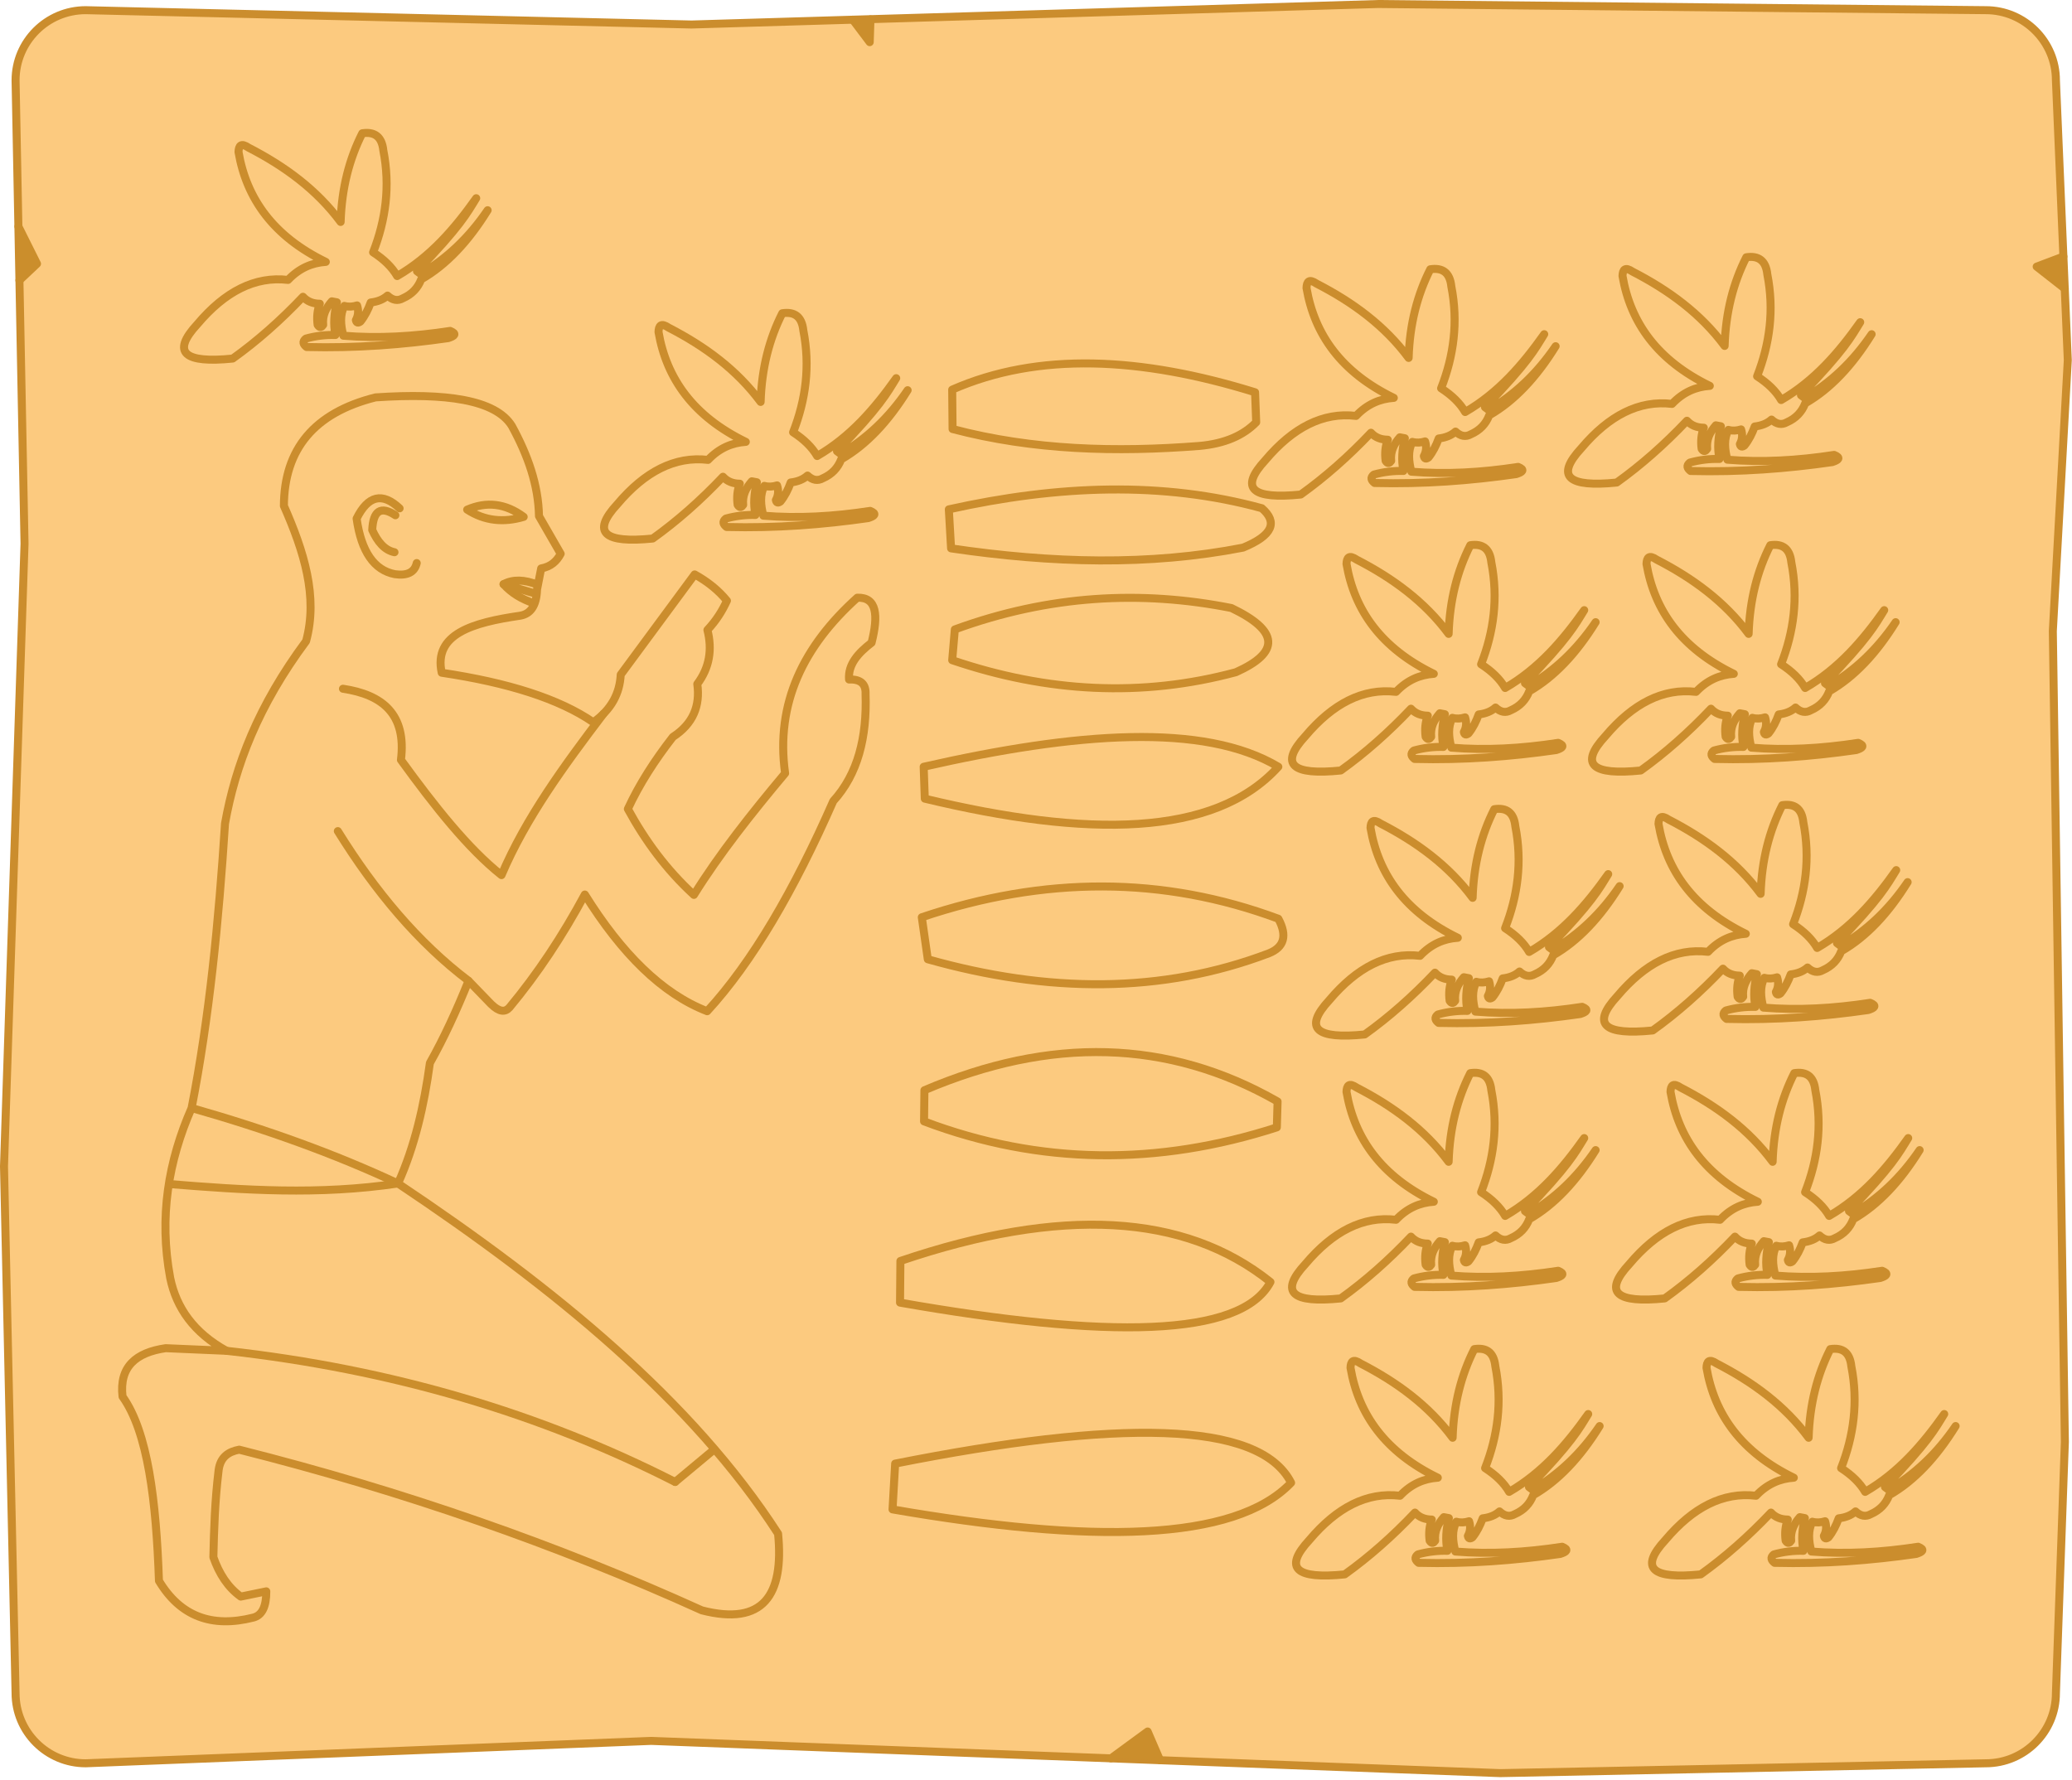 <?xml version="1.0" encoding="UTF-8" standalone="no"?><!DOCTYPE svg PUBLIC "-//W3C//DTD SVG 1.1//EN" "http://www.w3.org/Graphics/SVG/1.1/DTD/svg11.dtd"><svg width="100%" height="100%" viewBox="0 0 518 445" version="1.1" xmlns="http://www.w3.org/2000/svg" xmlns:xlink="http://www.w3.org/1999/xlink" xml:space="preserve" xmlns:serif="http://www.serif.com/" style="fill-rule:evenodd;clip-rule:evenodd;stroke-linecap:round;stroke-linejoin:round;stroke-miterlimit:1.5;"><path d="M513.981,20.077c0,-9.677 -7.857,-17.534 -17.534,-17.534l-151.896,-1.543l-171.662,5.127l-151.462,-3.584c-9.677,0 -17.534,7.857 -17.534,17.534l2.24,115.865l-5.133,155.688l2.893,131.722c0,9.677 7.857,17.534 17.534,17.534l141.362,-5.6l212.282,8.061l121.376,-2.461c9.677,0 17.534,-7.857 17.534,-17.534l2.239,-62.848l-3.013,-202.698l3.743,-67.75l-2.969,-69.979Z" style="fill:#fcca7f;stroke:#cb8d2d;stroke-width:2px;"/><path d="M4.6,56.63l4.654,9.317l-4.394,4.144" style="fill:#cb8e2c;stroke:#cb8e2c;stroke-width:2px;"/><path d="M277.738,439.651l9.172,-6.711l3.097,7.177" style="fill:#cb8e2c;stroke:#cb8e2c;stroke-width:2px;"/><path d="M515.851,64.142l-6.682,2.524l7.022,5.498" style="fill:#cb8e2c;stroke:#cb8e2c;stroke-width:2px;"/><path d="M213.196,4.923l4.234,5.618l0.184,-5.688" style="fill:#cb8e2c;stroke:#cb8e2c;stroke-width:2px;"/><g id="hives"><path d="M238.05,97.424c21.523,-9.46 47.162,-8.199 75.718,0.657l0.281,7.506c-3.192,3.265 -7.797,5.335 -14.168,5.911c-20.898,1.626 -41.57,1.097 -61.738,-4.222l-0.093,-9.852Z" style="fill:none;stroke:#cb8d2d;stroke-width:2px;"/><path d="M237.205,127.355c27.24,-6.064 53.499,-7.064 78.252,-0.281c4.043,3.505 2.726,6.799 -4.692,9.851c-23.395,4.58 -47.882,3.9 -72.997,0.188l-0.563,-9.758Z" style="fill:none;stroke:#cb8d2d;stroke-width:2px;"/><path d="M238.706,157.38c23.612,-8.635 46.614,-9.829 69.151,-5.348c11.934,5.725 12.219,11.07 1.126,16.044c-23.517,6.329 -47.166,5.074 -70.933,-3.003l0.656,-7.693Z" style="fill:none;stroke:#cb8d2d;stroke-width:2px;"/><path d="M230.919,191.72c38.089,-8.657 70.067,-11.114 88.666,0c-16.002,17.696 -47.83,17.711 -88.385,7.976l-0.281,-7.976Z" style="fill:none;stroke:#cb8d2d;stroke-width:2px;"/><path d="M230.45,229.345c30.597,-10.314 60.321,-10.333 89.135,0.375c2.293,4.265 1.428,7.105 -2.346,8.632c-26.837,10.207 -55.393,9.934 -85.288,1.501l-1.501,-10.508Z" style="fill:none;stroke:#cb8d2d;stroke-width:2px;"/><path d="M231.106,272.599c31.387,-13.413 60.871,-12.873 88.291,2.815l-0.187,6.474c-29.778,9.609 -59.19,9.457 -88.197,-1.501l0.093,-7.788Z" style="fill:none;stroke:#cb8d2d;stroke-width:2px;"/><path d="M225.101,315.29c40.05,-13.581 70.987,-11.996 92.514,5.255c-7.348,13.939 -40.936,14.247 -92.607,5.16l0.093,-10.415" style="fill:none;stroke:#cb8d2d;stroke-width:2px;"/><path d="M223.788,365.957c55.22,-10.972 91.007,-10.955 98.987,4.785c-14.155,14.869 -50.161,15.237 -99.644,6.662l0.657,-11.447Z" style="fill:none;stroke:#cb8d2d;stroke-width:2px;"/></g><path id="person" d="M70.974,126.483c0.064,-14.163 7.58,-23.285 22.907,-27.121c17.553,-1.183 30.02,0.563 34.086,7.147c3.98,7.28 6.638,14.74 6.78,22.54l5.423,9.419c-0.983,1.87 -2.474,3.226 -4.879,3.66l-1.032,5.254c-0.134,4.151 -1.673,6.137 -4.222,6.568c-11.835,1.715 -21.723,4.546 -19.61,14.261c16.494,2.461 29.347,6.496 37.906,12.386c4.522,-3.187 6.603,-7.23 6.849,-11.916l18.484,-25.052c3.218,1.78 5.935,3.947 8.069,6.568c-1.136,2.481 -2.637,4.931 -4.879,7.318c1.234,4.865 0.55,9.396 -2.533,13.511c0.766,5.484 -1.069,9.97 -6.099,13.23c-4.54,5.828 -8.392,11.811 -11.259,18.015c4.307,7.906 9.63,15.181 16.513,21.486c6.327,-10.172 14.331,-20.293 22.8,-30.4c-2.437,-17.542 4.612,-31.824 18.049,-43.911c4.926,-0.162 5.284,4.461 3.566,11.259c-3.357,2.582 -5.925,5.421 -5.63,9.195c2.996,-0.117 4.239,1.213 4.129,3.66c0.362,10.812 -1.922,19.978 -8.07,26.74c-9.778,22.251 -20.212,40.245 -31.525,52.543c-11.277,-4.353 -21.401,-14.435 -30.588,-29.18c-5.567,10.351 -11.816,19.806 -18.841,28.242c-1.088,1.234 -2.561,1.155 -4.598,-0.844l-5.63,-5.818c-2.998,7.459 -6.193,14.382 -9.664,20.548c-1.445,10.612 -3.778,20.805 -7.975,30.119c39.188,26.206 73.573,54.321 95.02,87.573c1.522,15.449 -3.752,23.077 -19.048,19.169c-36.259,-16.445 -74.785,-29.878 -115.67,-40.181c-2.703,0.504 -4.716,1.848 -5.147,5.118c-0.948,7.808 -1.148,14.806 -1.313,21.767c1.439,4.115 3.599,7.521 6.849,9.852l6.38,-1.313c0.015,3.765 -1.031,6.023 -3.284,6.568c-10.309,2.611 -18.227,-0.297 -23.55,-9.196c-0.684,-20.011 -2.777,-37.232 -9.102,-46.068c-0.863,-7.461 3.338,-11.031 10.791,-12.104l15.199,0.657c-8.17,-4.509 -12.536,-10.723 -14.074,-18.203c-2.837,-15.246 -0.455,-29.274 5.349,-42.503c4.424,-22.61 6.781,-46.603 8.35,-71.121c2.56,-14.452 8.285,-29.469 20.267,-45.6c3.048,-11.159 -0.54,-22.483 -5.544,-33.842Z" style="fill:none;"/><clipPath id="_clip1"><path id="person1" serif:id="person" d="M70.974,126.483c0.064,-14.163 7.58,-23.285 22.907,-27.121c17.553,-1.183 30.02,0.563 34.086,7.147c3.98,7.28 6.638,14.74 6.78,22.54l5.423,9.419c-0.983,1.87 -2.474,3.226 -4.879,3.66l-1.032,5.254c-0.134,4.151 -1.673,6.137 -4.222,6.568c-11.835,1.715 -21.723,4.546 -19.61,14.261c16.494,2.461 29.347,6.496 37.906,12.386c4.522,-3.187 6.603,-7.23 6.849,-11.916l18.484,-25.052c3.218,1.78 5.935,3.947 8.069,6.568c-1.136,2.481 -2.637,4.931 -4.879,7.318c1.234,4.865 0.55,9.396 -2.533,13.511c0.766,5.484 -1.069,9.97 -6.099,13.23c-4.54,5.828 -8.392,11.811 -11.259,18.015c4.307,7.906 9.63,15.181 16.513,21.486c6.327,-10.172 14.331,-20.293 22.8,-30.4c-2.437,-17.542 4.612,-31.824 18.049,-43.911c4.926,-0.162 5.284,4.461 3.566,11.259c-3.357,2.582 -5.925,5.421 -5.63,9.195c2.996,-0.117 4.239,1.213 4.129,3.66c0.362,10.812 -1.922,19.978 -8.07,26.74c-9.778,22.251 -20.212,40.245 -31.525,52.543c-11.277,-4.353 -21.401,-14.435 -30.588,-29.18c-5.567,10.351 -11.816,19.806 -18.841,28.242c-1.088,1.234 -2.561,1.155 -4.598,-0.844l-5.63,-5.818c-2.998,7.459 -6.193,14.382 -9.664,20.548c-1.445,10.612 -3.778,20.805 -7.975,30.119c39.188,26.206 73.573,54.321 95.02,87.573c1.522,15.449 -3.752,23.077 -19.048,19.169c-36.259,-16.445 -74.785,-29.878 -115.67,-40.181c-2.703,0.504 -4.716,1.848 -5.147,5.118c-0.948,7.808 -1.148,14.806 -1.313,21.767c1.439,4.115 3.599,7.521 6.849,9.852l6.38,-1.313c0.015,3.765 -1.031,6.023 -3.284,6.568c-10.309,2.611 -18.227,-0.297 -23.55,-9.196c-0.684,-20.011 -2.777,-37.232 -9.102,-46.068c-0.863,-7.461 3.338,-11.031 10.791,-12.104l15.199,0.657c-8.17,-4.509 -12.536,-10.723 -14.074,-18.203c-2.837,-15.246 -0.455,-29.274 5.349,-42.503c4.424,-22.61 6.781,-46.603 8.35,-71.121c2.56,-14.452 8.285,-29.469 20.267,-45.6c3.048,-11.159 -0.54,-22.483 -5.544,-33.842Z"/></clipPath><g clip-path="url(#_clip1)"><g id="clothes"><path d="M47.901,277.046c18.66,5.3 35.943,11.533 51.6,18.864" style="fill:none;stroke:#cb8e2c;stroke-width:2px;"/><path d="M168.79,370.542c-33.582,-17.084 -70.849,-28.209 -112.164,-32.79" style="fill:none;stroke:#cb8e2c;stroke-width:2px;"/><path d="M42.207,296.046c18.76,1.517 37.567,2.819 57.294,-0.136" style="fill:none;stroke:#cb8e2c;stroke-width:2px;"/><path d="M178.645,362.331l-9.855,8.211" style="fill:none;stroke:#cb8e2c;stroke-width:2px;"/></g><g id="ear"><path d="M99.899,127.104c-4.289,-4.049 -7.877,-3.236 -10.747,2.555c1.179,8.312 4.388,12.897 9.545,13.904c3.089,0.445 4.953,-0.444 5.486,-2.781" style="fill:none;stroke:#cb8e2c;stroke-width:2px;"/><path d="M98.847,128.833c-3.685,-2.429 -5.567,-1.103 -5.787,3.682c1.314,2.921 3.036,5.037 5.562,5.562" style="fill:none;stroke:#cb8e2c;stroke-width:2px;"/></g><g id="mouth"><path d="M134.483,146.241c-3.363,-1.354 -6.242,-1.446 -8.598,-0.171l8.297,2.451" style="fill:none;stroke:#cb8e2c;stroke-width:2px;"/><path d="M133.647,150.898c-3.237,-1.062 -5.843,-2.657 -7.762,-4.828" style="fill:none;stroke:#cb8e2c;stroke-width:2px;"/></g><path id="eye" d="M130.921,129.235c-4.624,-3.442 -9.339,-3.88 -14.13,-1.804c4.38,2.841 9.112,3.294 14.13,1.804" style="fill:none;stroke:#cb8e2c;stroke-width:2px;"/></g><path id="person2" serif:id="person" d="M70.974,126.483c0.064,-14.163 7.58,-23.285 22.907,-27.121c17.553,-1.183 30.02,0.563 34.086,7.147c3.98,7.28 6.638,14.74 6.78,22.54l5.423,9.419c-0.983,1.87 -2.474,3.226 -4.879,3.66l-1.032,5.254c-0.134,4.151 -1.673,6.137 -4.222,6.568c-11.835,1.715 -21.723,4.546 -19.61,14.261c16.494,2.461 29.347,6.496 37.906,12.386c4.522,-3.187 6.603,-7.23 6.849,-11.916l18.484,-25.052c3.218,1.78 5.935,3.947 8.069,6.568c-1.136,2.481 -2.637,4.931 -4.879,7.318c1.234,4.865 0.55,9.396 -2.533,13.511c0.766,5.484 -1.069,9.97 -6.099,13.23c-4.54,5.828 -8.392,11.811 -11.259,18.015c4.307,7.906 9.63,15.181 16.513,21.486c6.327,-10.172 14.331,-20.293 22.8,-30.4c-2.437,-17.542 4.612,-31.824 18.049,-43.911c4.926,-0.162 5.284,4.461 3.566,11.259c-3.357,2.582 -5.925,5.421 -5.63,9.195c2.996,-0.117 4.239,1.213 4.129,3.66c0.362,10.812 -1.922,19.978 -8.07,26.74c-9.778,22.251 -20.212,40.245 -31.525,52.543c-11.277,-4.353 -21.401,-14.435 -30.588,-29.18c-5.567,10.351 -11.816,19.806 -18.841,28.242c-1.088,1.234 -2.561,1.155 -4.598,-0.844l-5.63,-5.818c-2.998,7.459 -6.193,14.382 -9.664,20.548c-1.445,10.612 -3.778,20.805 -7.975,30.119c39.188,26.206 73.573,54.321 95.02,87.573c1.522,15.449 -3.752,23.077 -19.048,19.169c-36.259,-16.445 -74.785,-29.878 -115.67,-40.181c-2.703,0.504 -4.716,1.848 -5.147,5.118c-0.948,7.808 -1.148,14.806 -1.313,21.767c1.439,4.115 3.599,7.521 6.849,9.852l6.38,-1.313c0.015,3.765 -1.031,6.023 -3.284,6.568c-10.309,2.611 -18.227,-0.297 -23.55,-9.196c-0.684,-20.011 -2.777,-37.232 -9.102,-46.068c-0.863,-7.461 3.338,-11.031 10.791,-12.104l15.199,0.657c-8.17,-4.509 -12.536,-10.723 -14.074,-18.203c-2.837,-15.246 -0.455,-29.274 5.349,-42.503c4.424,-22.61 6.781,-46.603 8.35,-71.121c2.56,-14.452 8.285,-29.469 20.267,-45.6c3.048,-11.159 -0.54,-22.483 -5.544,-33.842Z" style="fill:none;stroke:#cb8d2d;stroke-width:2px;"/><path d="M84.456,207.806c9.359,15.084 20.069,27.877 32.684,37.437" style="fill:none;stroke:#cb8e2c;stroke-width:2px;"/><path d="M150.884,178.458c-9.832,12.952 -19.398,26.004 -25.51,40.357c-8.342,-6.614 -16.734,-17.217 -25.138,-28.807c1.424,-11.477 -4.642,-16.317 -14.496,-17.798" style="fill:none;stroke:#cb8e2c;stroke-width:2px;"/><g id="bees"><path id="bee" d="M85.158,55.496c0.261,-8.491 2.187,-15.795 5.412,-22.171c2.997,-0.451 4.895,0.76 5.261,4.284c1.748,8.911 0.616,17.359 -2.556,25.478c2.714,1.751 4.738,3.724 6.013,5.937c8.286,-4.796 14.348,-11.81 19.766,-19.465c-2.338,3.807 -3.888,6.922 -14.806,18.263l0.902,0.676c6.438,-3.763 12.054,-9.02 16.76,-15.933c-4.844,7.85 -10.35,13.704 -16.61,17.286c-0.824,2.157 -2.332,3.751 -4.584,4.735c-1.268,0.722 -2.546,0.527 -3.833,-0.676c-1.063,0.959 -2.476,1.524 -4.209,1.728c-0.639,1.773 -1.462,3.386 -2.562,4.757c-0.587,0.429 -0.992,0.372 -1.143,-0.361c0.635,-1.158 0.718,-2.383 0.301,-3.667c-1.064,0.333 -2.126,0.413 -3.187,0.12c-1.125,2.214 -0.947,4.766 -0.24,7.456c8.634,0.714 17.558,0.206 26.696,-1.203c1.784,0.722 1.121,1.292 -0.481,1.804c-11.304,1.626 -23.013,2.537 -35.414,2.224c-0.799,-0.637 -1.166,-1.312 -0.181,-2.104c2.461,-0.681 4.926,-0.97 7.396,-0.902c-0.541,-2.726 -0.325,-5.451 0.361,-8.177l-1.263,-0.24c-1.468,1.673 -2.403,3.554 -2.165,5.892c-0.396,0.573 -0.823,0.872 -1.382,0c-0.261,-1.924 -0.081,-3.688 0.541,-5.291c-1.691,-0.011 -3.119,-0.541 -4.209,-1.744c-5.611,5.922 -11.459,11.087 -17.557,15.452c-12.029,1.223 -15.486,-1.413 -8.838,-8.598c6.883,-8.161 14.409,-12.045 22.667,-11.063c2.793,-2.952 5.981,-4.284 9.44,-4.509c-13.111,-6.367 -19.823,-15.795 -21.826,-27.477c0.051,-1.598 0.623,-2.38 2.526,-1.082c9.022,4.644 17.006,10.475 23.004,18.571Z" style="fill:none;stroke:#cb8d2d;stroke-width:2px;"/><path id="bee1" serif:id="bee" d="M190.158,100.496c0.261,-8.491 2.187,-15.795 5.412,-22.171c2.997,-0.451 4.895,0.76 5.261,4.284c1.748,8.911 0.616,17.359 -2.556,25.478c2.714,1.751 4.738,3.724 6.013,5.937c8.286,-4.796 14.348,-11.81 19.766,-19.465c-2.338,3.807 -3.888,6.922 -14.806,18.263l0.902,0.676c6.438,-3.763 12.054,-9.02 16.76,-15.933c-4.844,7.85 -10.35,13.704 -16.61,17.286c-0.824,2.157 -2.332,3.751 -4.584,4.735c-1.268,0.722 -2.546,0.527 -3.833,-0.676c-1.063,0.959 -2.476,1.524 -4.209,1.728c-0.639,1.773 -1.462,3.386 -2.562,4.757c-0.587,0.429 -0.992,0.372 -1.143,-0.361c0.635,-1.158 0.718,-2.383 0.301,-3.667c-1.064,0.333 -2.126,0.413 -3.187,0.12c-1.125,2.214 -0.947,4.766 -0.24,7.456c8.634,0.714 17.558,0.206 26.696,-1.203c1.784,0.722 1.121,1.292 -0.481,1.804c-11.304,1.626 -23.013,2.537 -35.414,2.224c-0.799,-0.637 -1.166,-1.312 -0.181,-2.104c2.461,-0.681 4.926,-0.97 7.396,-0.902c-0.541,-2.726 -0.325,-5.451 0.361,-8.177l-1.263,-0.24c-1.468,1.673 -2.403,3.554 -2.165,5.892c-0.396,0.573 -0.823,0.872 -1.382,0c-0.261,-1.924 -0.081,-3.688 0.541,-5.291c-1.691,-0.011 -3.119,-0.541 -4.209,-1.744c-5.611,5.922 -11.459,11.087 -17.557,15.452c-12.029,1.223 -15.486,-1.413 -8.838,-8.598c6.883,-8.161 14.409,-12.045 22.667,-11.063c2.793,-2.952 5.981,-4.284 9.44,-4.509c-13.111,-6.367 -19.823,-15.795 -21.826,-27.477c0.051,-1.598 0.623,-2.38 2.526,-1.082c9.022,4.644 17.006,10.475 23.004,18.571Z" style="fill:none;stroke:#cb8d2d;stroke-width:2px;"/><path id="bee2" serif:id="bee" d="M352.158,89.496c0.261,-8.491 2.187,-15.795 5.412,-22.171c2.997,-0.451 4.895,0.76 5.261,4.284c1.748,8.911 0.616,17.359 -2.556,25.478c2.714,1.751 4.738,3.724 6.013,5.937c8.286,-4.796 14.348,-11.81 19.766,-19.465c-2.338,3.807 -3.888,6.922 -14.806,18.263l0.902,0.676c6.438,-3.763 12.054,-9.02 16.76,-15.933c-4.844,7.85 -10.35,13.704 -16.61,17.286c-0.824,2.157 -2.332,3.751 -4.584,4.735c-1.268,0.722 -2.546,0.527 -3.833,-0.676c-1.063,0.959 -2.476,1.524 -4.209,1.728c-0.639,1.773 -1.462,3.386 -2.562,4.757c-0.587,0.429 -0.992,0.372 -1.143,-0.361c0.635,-1.158 0.718,-2.383 0.301,-3.667c-1.064,0.333 -2.126,0.413 -3.187,0.12c-1.125,2.214 -0.947,4.766 -0.24,7.456c8.634,0.714 17.558,0.206 26.696,-1.203c1.784,0.722 1.121,1.292 -0.481,1.804c-11.304,1.626 -23.013,2.537 -35.414,2.224c-0.799,-0.637 -1.166,-1.312 -0.181,-2.104c2.461,-0.681 4.926,-0.97 7.396,-0.902c-0.541,-2.726 -0.325,-5.451 0.361,-8.177l-1.263,-0.24c-1.468,1.673 -2.403,3.554 -2.165,5.892c-0.396,0.573 -0.823,0.872 -1.382,0c-0.261,-1.924 -0.081,-3.688 0.541,-5.291c-1.691,-0.011 -3.119,-0.541 -4.209,-1.744c-5.611,5.922 -11.459,11.087 -17.557,15.452c-12.029,1.223 -15.486,-1.413 -8.838,-8.598c6.883,-8.161 14.409,-12.045 22.667,-11.063c2.793,-2.952 5.981,-4.284 9.44,-4.509c-13.111,-6.367 -19.823,-15.795 -21.826,-27.477c0.051,-1.598 0.623,-2.38 2.526,-1.082c9.022,4.644 17.006,10.475 23.004,18.571Z" style="fill:none;stroke:#cb8d2d;stroke-width:2px;"/><path id="bee3" serif:id="bee" d="M431.158,86.496c0.261,-8.491 2.187,-15.795 5.412,-22.171c2.997,-0.451 4.895,0.76 5.261,4.284c1.748,8.911 0.616,17.359 -2.556,25.478c2.714,1.751 4.738,3.724 6.013,5.937c8.286,-4.796 14.348,-11.81 19.766,-19.465c-2.338,3.807 -3.888,6.922 -14.806,18.263l0.902,0.676c6.438,-3.763 12.054,-9.02 16.76,-15.933c-4.844,7.85 -10.35,13.704 -16.61,17.286c-0.824,2.157 -2.332,3.751 -4.584,4.735c-1.268,0.722 -2.546,0.527 -3.833,-0.676c-1.063,0.959 -2.476,1.524 -4.209,1.728c-0.639,1.773 -1.462,3.386 -2.562,4.757c-0.587,0.429 -0.992,0.372 -1.143,-0.361c0.635,-1.158 0.718,-2.383 0.301,-3.667c-1.064,0.333 -2.126,0.413 -3.187,0.12c-1.125,2.214 -0.947,4.766 -0.24,7.456c8.634,0.714 17.558,0.206 26.696,-1.203c1.784,0.722 1.121,1.292 -0.481,1.804c-11.304,1.626 -23.013,2.537 -35.414,2.224c-0.799,-0.637 -1.166,-1.312 -0.181,-2.104c2.461,-0.681 4.926,-0.97 7.396,-0.902c-0.541,-2.726 -0.325,-5.451 0.361,-8.177l-1.263,-0.24c-1.468,1.673 -2.403,3.554 -2.165,5.892c-0.396,0.573 -0.823,0.872 -1.382,0c-0.261,-1.924 -0.081,-3.688 0.541,-5.291c-1.691,-0.011 -3.119,-0.541 -4.209,-1.744c-5.611,5.922 -11.459,11.087 -17.557,15.452c-12.029,1.223 -15.486,-1.413 -8.838,-8.598c6.883,-8.161 14.409,-12.045 22.667,-11.063c2.793,-2.952 5.981,-4.284 9.44,-4.509c-13.111,-6.367 -19.823,-15.795 -21.826,-27.477c0.051,-1.598 0.623,-2.38 2.526,-1.082c9.022,4.644 17.006,10.475 23.004,18.571Z" style="fill:none;stroke:#cb8d2d;stroke-width:2px;"/><path id="bee4" serif:id="bee" d="M362.158,158.496c0.261,-8.491 2.187,-15.795 5.412,-22.171c2.997,-0.451 4.895,0.76 5.261,4.284c1.748,8.911 0.616,17.359 -2.556,25.478c2.714,1.751 4.738,3.724 6.013,5.937c8.286,-4.796 14.348,-11.81 19.766,-19.465c-2.338,3.807 -3.888,6.922 -14.806,18.263l0.902,0.676c6.438,-3.763 12.054,-9.02 16.76,-15.933c-4.844,7.85 -10.35,13.704 -16.61,17.286c-0.824,2.157 -2.332,3.751 -4.584,4.735c-1.268,0.722 -2.546,0.527 -3.833,-0.676c-1.063,0.959 -2.476,1.524 -4.209,1.728c-0.639,1.773 -1.462,3.386 -2.562,4.757c-0.587,0.429 -0.992,0.372 -1.143,-0.361c0.635,-1.158 0.718,-2.383 0.301,-3.667c-1.064,0.333 -2.126,0.413 -3.187,0.12c-1.125,2.214 -0.947,4.766 -0.24,7.456c8.634,0.714 17.558,0.206 26.696,-1.203c1.784,0.722 1.121,1.292 -0.481,1.804c-11.304,1.626 -23.013,2.537 -35.414,2.224c-0.799,-0.637 -1.166,-1.312 -0.181,-2.104c2.461,-0.681 4.926,-0.97 7.396,-0.902c-0.541,-2.726 -0.325,-5.451 0.361,-8.177l-1.263,-0.24c-1.468,1.673 -2.403,3.554 -2.165,5.892c-0.396,0.573 -0.823,0.872 -1.382,0c-0.261,-1.924 -0.081,-3.688 0.541,-5.291c-1.691,-0.011 -3.119,-0.541 -4.209,-1.744c-5.611,5.922 -11.459,11.087 -17.557,15.452c-12.029,1.223 -15.486,-1.413 -8.838,-8.598c6.883,-8.161 14.409,-12.045 22.667,-11.063c2.793,-2.952 5.981,-4.284 9.44,-4.509c-13.111,-6.367 -19.823,-15.795 -21.826,-27.477c0.051,-1.598 0.623,-2.38 2.526,-1.082c9.022,4.644 17.006,10.475 23.004,18.571Z" style="fill:none;stroke:#cb8d2d;stroke-width:2px;"/><path id="bee5" serif:id="bee" d="M437.158,158.496c0.261,-8.491 2.187,-15.795 5.412,-22.171c2.997,-0.451 4.895,0.76 5.261,4.284c1.748,8.911 0.616,17.359 -2.556,25.478c2.714,1.751 4.738,3.724 6.013,5.937c8.286,-4.796 14.348,-11.81 19.766,-19.465c-2.338,3.807 -3.888,6.922 -14.806,18.263l0.902,0.676c6.438,-3.763 12.054,-9.02 16.76,-15.933c-4.844,7.85 -10.35,13.704 -16.61,17.286c-0.824,2.157 -2.332,3.751 -4.584,4.735c-1.268,0.722 -2.546,0.527 -3.833,-0.676c-1.063,0.959 -2.476,1.524 -4.209,1.728c-0.639,1.773 -1.462,3.386 -2.562,4.757c-0.587,0.429 -0.992,0.372 -1.143,-0.361c0.635,-1.158 0.718,-2.383 0.301,-3.667c-1.064,0.333 -2.126,0.413 -3.187,0.12c-1.125,2.214 -0.947,4.766 -0.24,7.456c8.634,0.714 17.558,0.206 26.696,-1.203c1.784,0.722 1.121,1.292 -0.481,1.804c-11.304,1.626 -23.013,2.537 -35.414,2.224c-0.799,-0.637 -1.166,-1.312 -0.181,-2.104c2.461,-0.681 4.926,-0.97 7.396,-0.902c-0.541,-2.726 -0.325,-5.451 0.361,-8.177l-1.263,-0.24c-1.468,1.673 -2.403,3.554 -2.165,5.892c-0.396,0.573 -0.823,0.872 -1.382,0c-0.261,-1.924 -0.081,-3.688 0.541,-5.291c-1.691,-0.011 -3.119,-0.541 -4.209,-1.744c-5.611,5.922 -11.459,11.087 -17.557,15.452c-12.029,1.223 -15.486,-1.413 -8.838,-8.598c6.883,-8.161 14.409,-12.045 22.667,-11.063c2.793,-2.952 5.981,-4.284 9.44,-4.509c-13.111,-6.367 -19.823,-15.795 -21.826,-27.477c0.051,-1.598 0.623,-2.38 2.526,-1.082c9.022,4.644 17.006,10.475 23.004,18.571Z" style="fill:none;stroke:#cb8d2d;stroke-width:2px;"/><path id="bee6" serif:id="bee" d="M368.158,224.496c0.261,-8.491 2.187,-15.795 5.412,-22.171c2.997,-0.451 4.895,0.76 5.261,4.284c1.748,8.911 0.616,17.359 -2.556,25.478c2.714,1.751 4.738,3.724 6.013,5.937c8.286,-4.796 14.348,-11.81 19.766,-19.465c-2.338,3.807 -3.888,6.922 -14.806,18.263l0.902,0.676c6.438,-3.763 12.054,-9.02 16.76,-15.933c-4.844,7.85 -10.35,13.704 -16.61,17.286c-0.824,2.157 -2.332,3.751 -4.584,4.735c-1.268,0.722 -2.546,0.527 -3.833,-0.676c-1.063,0.959 -2.476,1.524 -4.209,1.728c-0.639,1.773 -1.462,3.386 -2.562,4.757c-0.587,0.429 -0.992,0.372 -1.143,-0.361c0.635,-1.158 0.718,-2.383 0.301,-3.667c-1.064,0.333 -2.126,0.413 -3.187,0.12c-1.125,2.214 -0.947,4.766 -0.24,7.456c8.634,0.714 17.558,0.206 26.696,-1.203c1.784,0.722 1.121,1.292 -0.481,1.804c-11.304,1.626 -23.013,2.537 -35.414,2.224c-0.799,-0.637 -1.166,-1.312 -0.181,-2.104c2.461,-0.681 4.926,-0.97 7.396,-0.902c-0.541,-2.726 -0.325,-5.451 0.361,-8.177l-1.263,-0.24c-1.468,1.673 -2.403,3.554 -2.165,5.892c-0.396,0.573 -0.823,0.872 -1.382,0c-0.261,-1.924 -0.081,-3.688 0.541,-5.291c-1.691,-0.011 -3.119,-0.541 -4.209,-1.744c-5.611,5.922 -11.459,11.087 -17.557,15.452c-12.029,1.223 -15.486,-1.413 -8.838,-8.598c6.883,-8.161 14.409,-12.045 22.667,-11.063c2.793,-2.952 5.981,-4.284 9.44,-4.509c-13.111,-6.367 -19.823,-15.795 -21.826,-27.477c0.051,-1.598 0.623,-2.38 2.526,-1.082c9.022,4.644 17.006,10.475 23.004,18.571Z" style="fill:none;stroke:#cb8d2d;stroke-width:2px;"/><path id="bee7" serif:id="bee" d="M440.158,223.496c0.261,-8.491 2.187,-15.795 5.412,-22.171c2.997,-0.451 4.895,0.76 5.261,4.284c1.748,8.911 0.616,17.359 -2.556,25.478c2.714,1.751 4.738,3.724 6.013,5.937c8.286,-4.796 14.348,-11.81 19.766,-19.465c-2.338,3.807 -3.888,6.922 -14.806,18.263l0.902,0.676c6.438,-3.763 12.054,-9.02 16.76,-15.933c-4.844,7.85 -10.35,13.704 -16.61,17.286c-0.824,2.157 -2.332,3.751 -4.584,4.735c-1.268,0.722 -2.546,0.527 -3.833,-0.676c-1.063,0.959 -2.476,1.524 -4.209,1.728c-0.639,1.773 -1.462,3.386 -2.562,4.757c-0.587,0.429 -0.992,0.372 -1.143,-0.361c0.635,-1.158 0.718,-2.383 0.301,-3.667c-1.064,0.333 -2.126,0.413 -3.187,0.12c-1.125,2.214 -0.947,4.766 -0.24,7.456c8.634,0.714 17.558,0.206 26.696,-1.203c1.784,0.722 1.121,1.292 -0.481,1.804c-11.304,1.626 -23.013,2.537 -35.414,2.224c-0.799,-0.637 -1.166,-1.312 -0.181,-2.104c2.461,-0.681 4.926,-0.97 7.396,-0.902c-0.541,-2.726 -0.325,-5.451 0.361,-8.177l-1.263,-0.24c-1.468,1.673 -2.403,3.554 -2.165,5.892c-0.396,0.573 -0.823,0.872 -1.382,0c-0.261,-1.924 -0.081,-3.688 0.541,-5.291c-1.691,-0.011 -3.119,-0.541 -4.209,-1.744c-5.611,5.922 -11.459,11.087 -17.557,15.452c-12.029,1.223 -15.486,-1.413 -8.838,-8.598c6.883,-8.161 14.409,-12.045 22.667,-11.063c2.793,-2.952 5.981,-4.284 9.44,-4.509c-13.111,-6.367 -19.823,-15.795 -21.826,-27.477c0.051,-1.598 0.623,-2.38 2.526,-1.082c9.022,4.644 17.006,10.475 23.004,18.571Z" style="fill:none;stroke:#cb8d2d;stroke-width:2px;"/><path id="bee8" serif:id="bee" d="M443.158,290.496c0.261,-8.491 2.187,-15.795 5.412,-22.171c2.997,-0.451 4.895,0.76 5.261,4.284c1.748,8.911 0.616,17.359 -2.556,25.478c2.714,1.751 4.738,3.724 6.013,5.937c8.286,-4.796 14.348,-11.81 19.766,-19.465c-2.338,3.807 -3.888,6.922 -14.806,18.263l0.902,0.676c6.438,-3.763 12.054,-9.02 16.76,-15.933c-4.844,7.85 -10.35,13.704 -16.61,17.286c-0.824,2.157 -2.332,3.751 -4.584,4.735c-1.268,0.722 -2.546,0.527 -3.833,-0.676c-1.063,0.959 -2.476,1.524 -4.209,1.728c-0.639,1.773 -1.462,3.386 -2.562,4.757c-0.587,0.429 -0.992,0.372 -1.143,-0.361c0.635,-1.158 0.718,-2.383 0.301,-3.667c-1.064,0.333 -2.126,0.413 -3.187,0.12c-1.125,2.214 -0.947,4.766 -0.24,7.456c8.634,0.714 17.558,0.206 26.696,-1.203c1.784,0.722 1.121,1.292 -0.481,1.804c-11.304,1.626 -23.013,2.537 -35.414,2.224c-0.799,-0.637 -1.166,-1.312 -0.181,-2.104c2.461,-0.681 4.926,-0.97 7.396,-0.902c-0.541,-2.726 -0.325,-5.451 0.361,-8.177l-1.263,-0.24c-1.468,1.673 -2.403,3.554 -2.165,5.892c-0.396,0.573 -0.823,0.872 -1.382,0c-0.261,-1.924 -0.081,-3.688 0.541,-5.291c-1.691,-0.011 -3.119,-0.541 -4.209,-1.744c-5.611,5.922 -11.459,11.087 -17.557,15.452c-12.029,1.223 -15.486,-1.413 -8.838,-8.598c6.883,-8.161 14.409,-12.045 22.667,-11.063c2.793,-2.952 5.981,-4.284 9.44,-4.509c-13.111,-6.367 -19.823,-15.795 -21.826,-27.477c0.051,-1.598 0.623,-2.38 2.526,-1.082c9.022,4.644 17.006,10.475 23.004,18.571Z" style="fill:none;stroke:#cb8d2d;stroke-width:2px;"/><path id="bee9" serif:id="bee" d="M362.158,290.496c0.261,-8.491 2.187,-15.795 5.412,-22.171c2.997,-0.451 4.895,0.76 5.261,4.284c1.748,8.911 0.616,17.359 -2.556,25.478c2.714,1.751 4.738,3.724 6.013,5.937c8.286,-4.796 14.348,-11.81 19.766,-19.465c-2.338,3.807 -3.888,6.922 -14.806,18.263l0.902,0.676c6.438,-3.763 12.054,-9.02 16.76,-15.933c-4.844,7.85 -10.35,13.704 -16.61,17.286c-0.824,2.157 -2.332,3.751 -4.584,4.735c-1.268,0.722 -2.546,0.527 -3.833,-0.676c-1.063,0.959 -2.476,1.524 -4.209,1.728c-0.639,1.773 -1.462,3.386 -2.562,4.757c-0.587,0.429 -0.992,0.372 -1.143,-0.361c0.635,-1.158 0.718,-2.383 0.301,-3.667c-1.064,0.333 -2.126,0.413 -3.187,0.12c-1.125,2.214 -0.947,4.766 -0.24,7.456c8.634,0.714 17.558,0.206 26.696,-1.203c1.784,0.722 1.121,1.292 -0.481,1.804c-11.304,1.626 -23.013,2.537 -35.414,2.224c-0.799,-0.637 -1.166,-1.312 -0.181,-2.104c2.461,-0.681 4.926,-0.97 7.396,-0.902c-0.541,-2.726 -0.325,-5.451 0.361,-8.177l-1.263,-0.24c-1.468,1.673 -2.403,3.554 -2.165,5.892c-0.396,0.573 -0.823,0.872 -1.382,0c-0.261,-1.924 -0.081,-3.688 0.541,-5.291c-1.691,-0.011 -3.119,-0.541 -4.209,-1.744c-5.611,5.922 -11.459,11.087 -17.557,15.452c-12.029,1.223 -15.486,-1.413 -8.838,-8.598c6.883,-8.161 14.409,-12.045 22.667,-11.063c2.793,-2.952 5.981,-4.284 9.44,-4.509c-13.111,-6.367 -19.823,-15.795 -21.826,-27.477c0.051,-1.598 0.623,-2.38 2.526,-1.082c9.022,4.644 17.006,10.475 23.004,18.571Z" style="fill:none;stroke:#cb8d2d;stroke-width:2px;"/><path id="bee10" serif:id="bee" d="M363.158,359.496c0.261,-8.491 2.187,-15.795 5.412,-22.171c2.997,-0.451 4.895,0.76 5.261,4.284c1.748,8.911 0.616,17.359 -2.556,25.478c2.714,1.751 4.738,3.724 6.013,5.937c8.286,-4.796 14.348,-11.81 19.766,-19.465c-2.338,3.807 -3.888,6.922 -14.806,18.263l0.902,0.676c6.438,-3.763 12.054,-9.02 16.76,-15.933c-4.844,7.85 -10.35,13.704 -16.61,17.286c-0.824,2.157 -2.332,3.751 -4.584,4.735c-1.268,0.722 -2.546,0.527 -3.833,-0.676c-1.063,0.959 -2.476,1.524 -4.209,1.728c-0.639,1.773 -1.462,3.386 -2.562,4.757c-0.587,0.429 -0.992,0.372 -1.143,-0.361c0.635,-1.158 0.718,-2.383 0.301,-3.667c-1.064,0.333 -2.126,0.413 -3.187,0.12c-1.125,2.214 -0.947,4.766 -0.24,7.456c8.634,0.714 17.558,0.206 26.696,-1.203c1.784,0.722 1.121,1.292 -0.481,1.804c-11.304,1.626 -23.013,2.537 -35.414,2.224c-0.799,-0.637 -1.166,-1.312 -0.181,-2.104c2.461,-0.681 4.926,-0.97 7.396,-0.902c-0.541,-2.726 -0.325,-5.451 0.361,-8.177l-1.263,-0.24c-1.468,1.673 -2.403,3.554 -2.165,5.892c-0.396,0.573 -0.823,0.872 -1.382,0c-0.261,-1.924 -0.081,-3.688 0.541,-5.291c-1.691,-0.011 -3.119,-0.541 -4.209,-1.744c-5.611,5.922 -11.459,11.087 -17.557,15.452c-12.029,1.223 -15.486,-1.413 -8.838,-8.598c6.883,-8.161 14.409,-12.045 22.667,-11.063c2.793,-2.952 5.981,-4.284 9.44,-4.509c-13.111,-6.367 -19.823,-15.795 -21.826,-27.477c0.051,-1.598 0.623,-2.38 2.526,-1.082c9.022,4.644 17.006,10.475 23.004,18.571Z" style="fill:none;stroke:#cb8d2d;stroke-width:2px;"/><path id="bee11" serif:id="bee" d="M452.158,359.496c0.261,-8.491 2.187,-15.795 5.412,-22.171c2.997,-0.451 4.895,0.76 5.261,4.284c1.748,8.911 0.616,17.359 -2.556,25.478c2.714,1.751 4.738,3.724 6.013,5.937c8.286,-4.796 14.348,-11.81 19.766,-19.465c-2.338,3.807 -3.888,6.922 -14.806,18.263l0.902,0.676c6.438,-3.763 12.054,-9.02 16.76,-15.933c-4.844,7.85 -10.35,13.704 -16.61,17.286c-0.824,2.157 -2.332,3.751 -4.584,4.735c-1.268,0.722 -2.546,0.527 -3.833,-0.676c-1.063,0.959 -2.476,1.524 -4.209,1.728c-0.639,1.773 -1.462,3.386 -2.562,4.757c-0.587,0.429 -0.992,0.372 -1.143,-0.361c0.635,-1.158 0.718,-2.383 0.301,-3.667c-1.064,0.333 -2.126,0.413 -3.187,0.12c-1.125,2.214 -0.947,4.766 -0.24,7.456c8.634,0.714 17.558,0.206 26.696,-1.203c1.784,0.722 1.121,1.292 -0.481,1.804c-11.304,1.626 -23.013,2.537 -35.414,2.224c-0.799,-0.637 -1.166,-1.312 -0.181,-2.104c2.461,-0.681 4.926,-0.97 7.396,-0.902c-0.541,-2.726 -0.325,-5.451 0.361,-8.177l-1.263,-0.24c-1.468,1.673 -2.403,3.554 -2.165,5.892c-0.396,0.573 -0.823,0.872 -1.382,0c-0.261,-1.924 -0.081,-3.688 0.541,-5.291c-1.691,-0.011 -3.119,-0.541 -4.209,-1.744c-5.611,5.922 -11.459,11.087 -17.557,15.452c-12.029,1.223 -15.486,-1.413 -8.838,-8.598c6.883,-8.161 14.409,-12.045 22.667,-11.063c2.793,-2.952 5.981,-4.284 9.44,-4.509c-13.111,-6.367 -19.823,-15.795 -21.826,-27.477c0.051,-1.598 0.623,-2.38 2.526,-1.082c9.022,4.644 17.006,10.475 23.004,18.571Z" style="fill:none;stroke:#cb8d2d;stroke-width:2px;"/></g></svg>